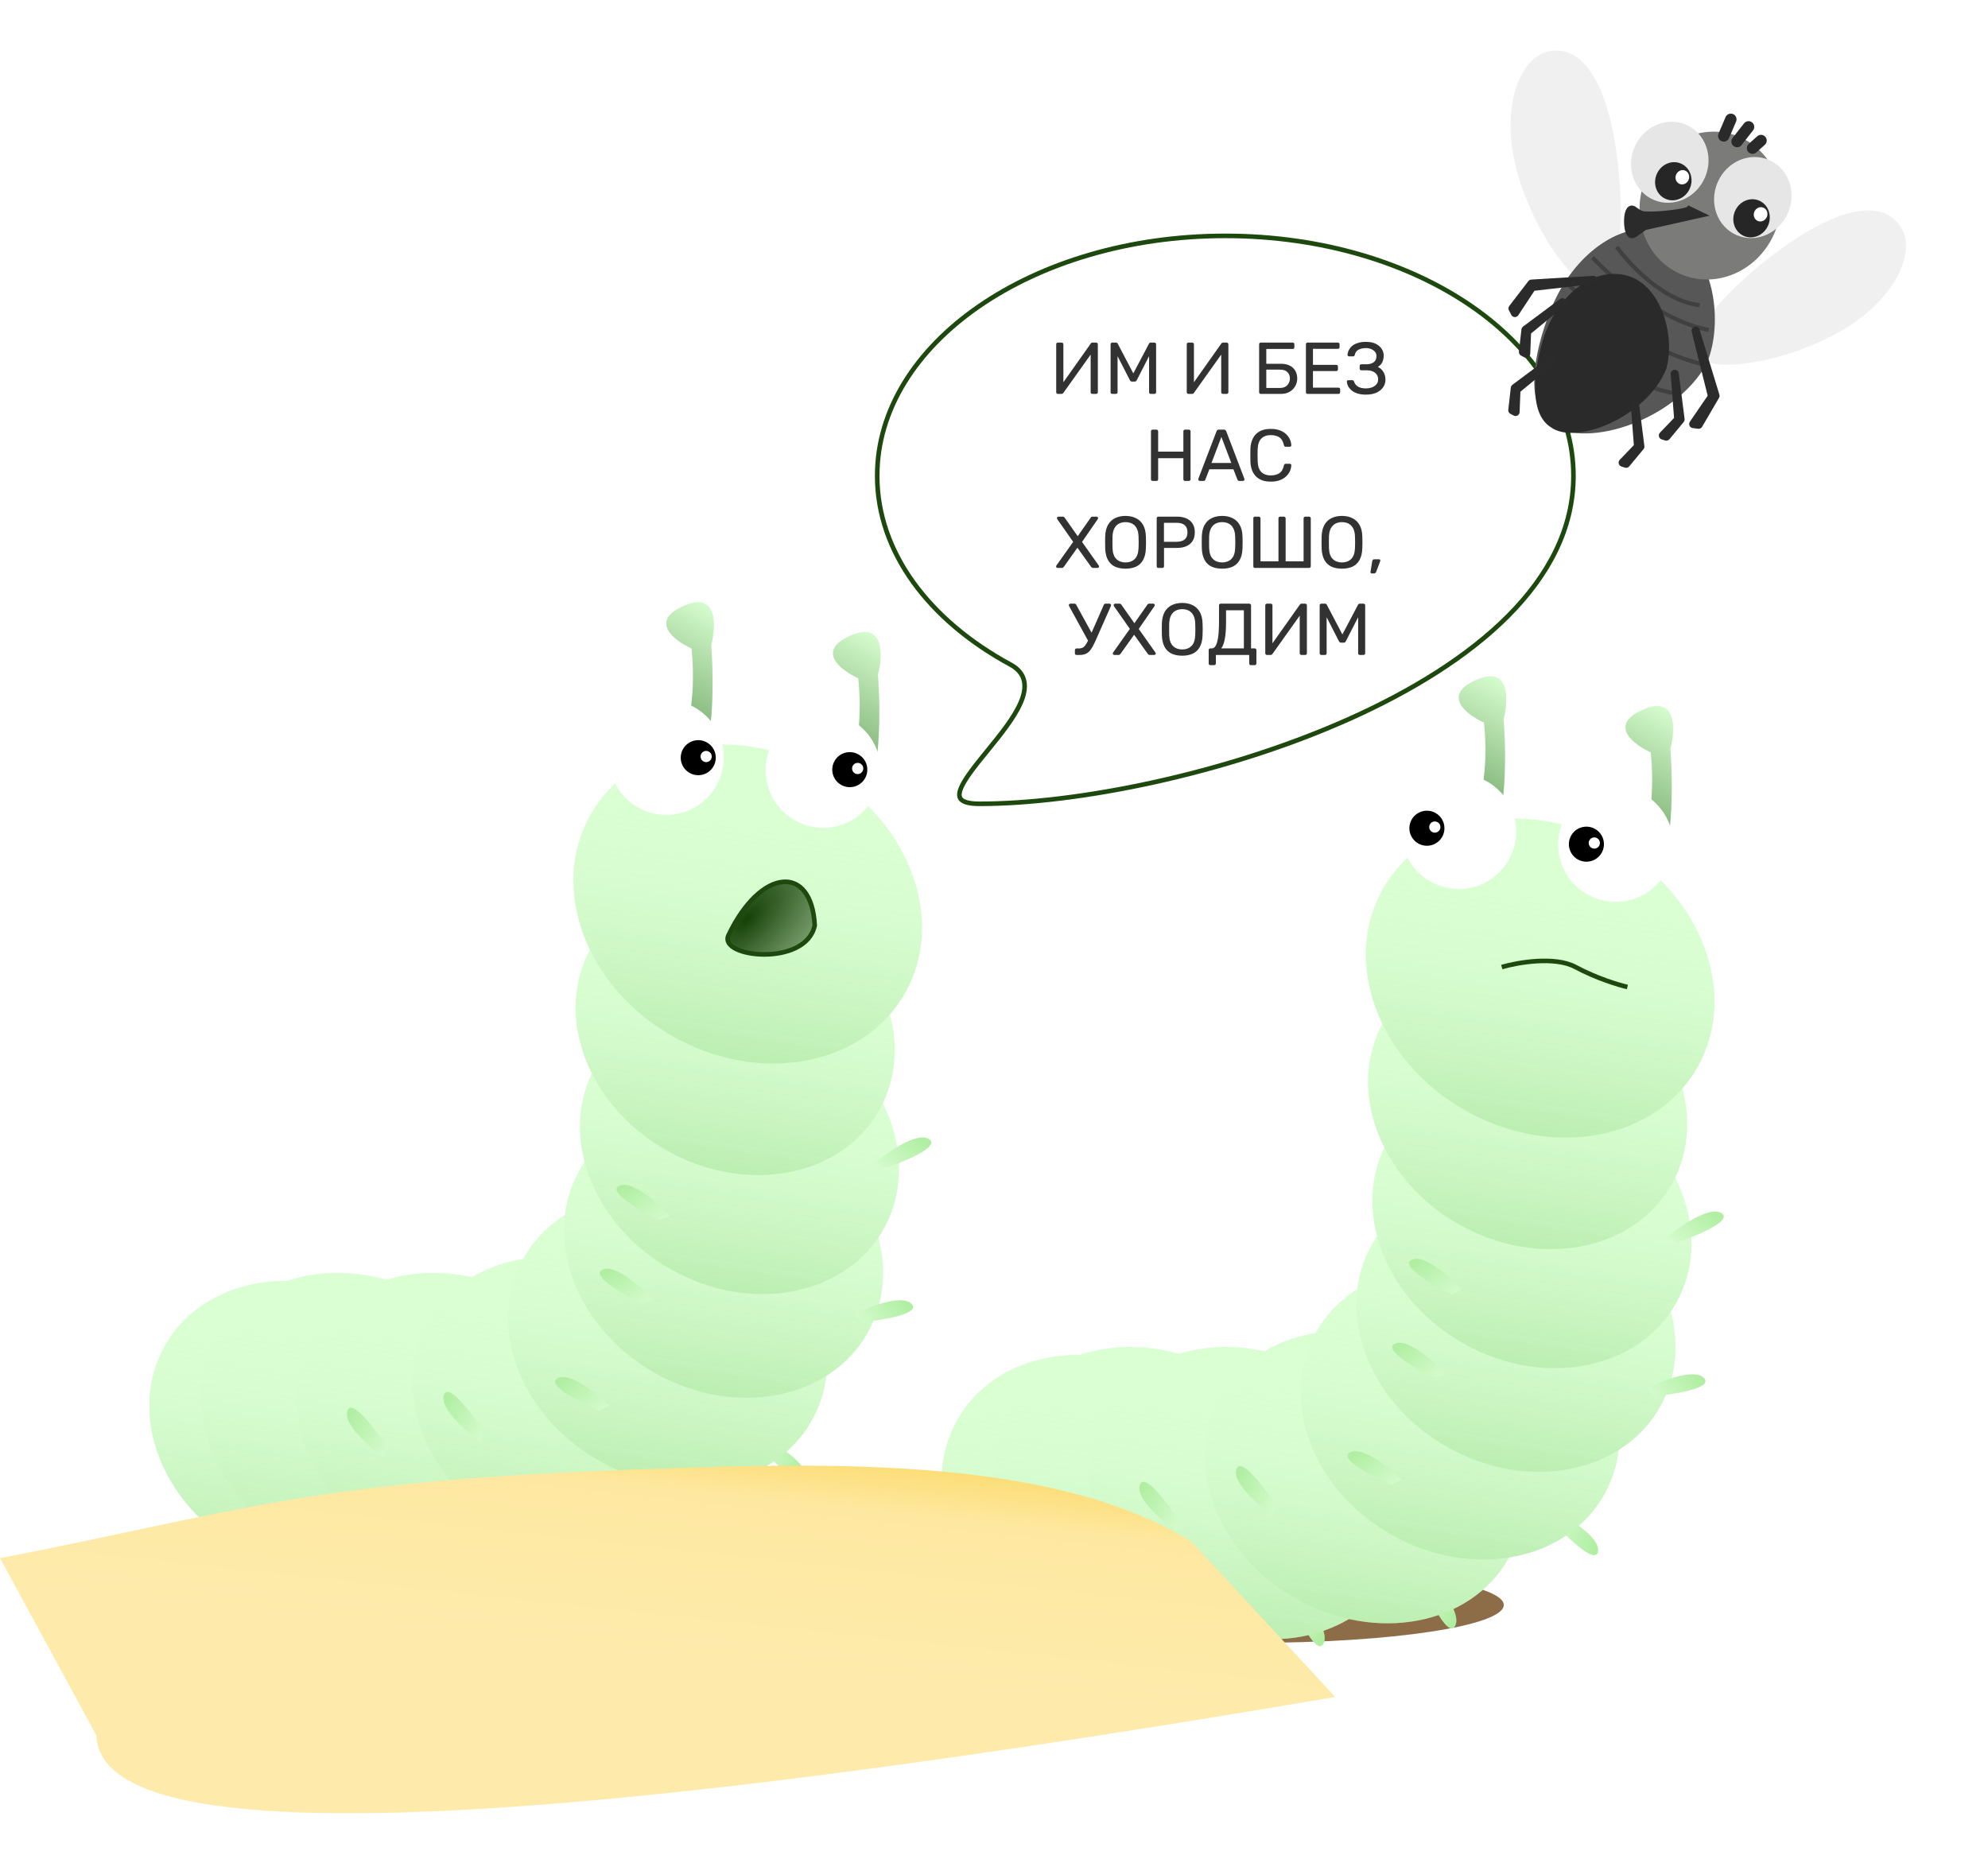 <svg width="434" height="405" viewBox="0 0 434 405" fill="none" xmlns="http://www.w3.org/2000/svg">
<g filter="url(#filter0_f_469_12)">
<ellipse cx="273.447" cy="350.422" rx="54.842" ry="8.27" fill="#8D6D48"/>
</g>
<path d="M142.061 342.183C140.62 344.886 136.813 337.214 135.09 333.04L136.155 330.835C138.724 333.492 143.502 339.481 142.061 342.183Z" fill="#D3FACB"/>
<path d="M142.061 342.183C140.62 344.886 136.813 337.214 135.09 333.04L136.155 330.835C138.724 333.492 143.502 339.481 142.061 342.183Z" fill="url(#paint0_linear_469_12)" fill-opacity="0.2"/>
<path d="M175.86 322.529C175.417 325.559 169.243 319.624 166.211 316.277L166.468 313.843C169.783 315.475 176.303 319.498 175.86 322.529Z" fill="#D3FACB"/>
<path d="M175.86 322.529C175.417 325.559 169.243 319.624 166.211 316.277L166.468 313.843C169.783 315.475 176.303 319.498 175.86 322.529Z" fill="url(#paint1_linear_469_12)" fill-opacity="0.2"/>
<path d="M113.329 346.048C111.888 348.75 108.081 341.078 106.358 336.904L107.422 334.699C109.991 337.356 114.769 343.345 113.329 346.048Z" fill="#D3FACB"/>
<path d="M113.329 346.048C111.888 348.75 108.081 341.078 106.358 336.904L107.422 334.699C109.991 337.356 114.769 343.345 113.329 346.048Z" fill="url(#paint2_linear_469_12)" fill-opacity="0.2"/>
<path d="M84.608 347.813C83.167 350.516 79.36 342.844 77.637 338.67L78.702 336.465C81.271 339.122 86.049 345.11 84.608 347.813Z" fill="#D3FACB"/>
<path d="M84.608 347.813C83.167 350.516 79.36 342.844 77.637 338.67L78.702 336.465C81.271 339.122 86.049 345.11 84.608 347.813Z" fill="url(#paint3_linear_469_12)" fill-opacity="0.2"/>
<ellipse cx="67.42" cy="311.561" rx="36.114" ry="30.452" transform="rotate(29.446 67.42 311.561)" fill="#D9FFD2"/>
<ellipse cx="67.42" cy="311.561" rx="36.114" ry="30.452" transform="rotate(29.446 67.42 311.561)" fill="url(#paint4_linear_469_12)" fill-opacity="0.2"/>
<ellipse cx="78.737" cy="309.82" rx="36.114" ry="30.452" transform="rotate(29.446 78.737 309.82)" fill="#D9FFD2"/>
<ellipse cx="78.737" cy="309.82" rx="36.114" ry="30.452" transform="rotate(29.446 78.737 309.82)" fill="url(#paint5_linear_469_12)" fill-opacity="0.2"/>
<ellipse cx="99.629" cy="309.82" rx="36.114" ry="30.452" transform="rotate(29.446 99.629 309.82)" fill="#D9FFD2"/>
<ellipse cx="99.629" cy="309.82" rx="36.114" ry="30.452" transform="rotate(29.446 99.629 309.82)" fill="url(#paint6_linear_469_12)" fill-opacity="0.2"/>
<ellipse cx="124.874" cy="306.338" rx="36.114" ry="30.452" transform="rotate(29.446 124.874 306.338)" fill="#D9FFD2"/>
<ellipse cx="124.874" cy="306.338" rx="36.114" ry="30.452" transform="rotate(29.446 124.874 306.338)" fill="url(#paint7_linear_469_12)" fill-opacity="0.2"/>
<ellipse cx="145.766" cy="292.41" rx="36.114" ry="30.452" transform="rotate(29.446 145.766 292.41)" fill="#D9FFD2"/>
<ellipse cx="145.766" cy="292.41" rx="36.114" ry="30.452" transform="rotate(29.446 145.766 292.41)" fill="url(#paint8_linear_469_12)" fill-opacity="0.2"/>
<ellipse cx="157.953" cy="273.259" rx="36.114" ry="30.452" transform="rotate(29.446 157.953 273.259)" fill="#D9FFD2"/>
<ellipse cx="157.953" cy="273.259" rx="36.114" ry="30.452" transform="rotate(29.446 157.953 273.259)" fill="url(#paint9_linear_469_12)" fill-opacity="0.2"/>
<ellipse cx="161.435" cy="250.625" rx="36.114" ry="30.452" transform="rotate(29.446 161.435 250.625)" fill="#D9FFD2"/>
<ellipse cx="161.435" cy="250.625" rx="36.114" ry="30.452" transform="rotate(29.446 161.435 250.625)" fill="url(#paint10_linear_469_12)" fill-opacity="0.2"/>
<ellipse cx="160.494" cy="224.64" rx="36.114" ry="30.452" transform="rotate(29.446 160.494 224.64)" fill="#D9FFD2"/>
<ellipse cx="160.494" cy="224.64" rx="36.114" ry="30.452" transform="rotate(29.446 160.494 224.64)" fill="url(#paint11_linear_469_12)" fill-opacity="0.2"/>
<ellipse cx="163.238" cy="197.369" rx="39.481" ry="33.207" transform="rotate(29.446 163.238 197.369)" fill="#D9FFD2"/>
<ellipse cx="163.238" cy="197.369" rx="39.481" ry="33.207" transform="rotate(29.446 163.238 197.369)" fill="url(#paint12_linear_469_12)" fill-opacity="0.2"/>
<path d="M150.969 141.591C152.52 156.525 147.98 166.497 145.516 169.617C145.639 171.267 147.006 173.515 151.494 169.301C155.981 165.087 155.871 148.576 155.255 140.848C156.359 136.609 156.689 128.97 149.175 132.319C141.661 135.669 147.24 139.896 150.969 141.591Z" fill="#D9FED2"/>
<path d="M150.969 141.591C152.52 156.525 147.98 166.497 145.516 169.617C145.639 171.267 147.006 173.515 151.494 169.301C155.981 165.087 155.871 148.576 155.255 140.848C156.359 136.609 156.689 128.97 149.175 132.319C141.661 135.669 147.24 139.896 150.969 141.591Z" fill="url(#paint13_linear_469_12)" fill-opacity="0.66"/>
<path d="M187.37 148.086C188.921 163.02 184.381 172.992 181.917 176.111C182.039 177.762 183.407 180.01 187.894 175.795C192.382 171.581 192.272 155.071 191.656 147.342C192.76 143.104 193.09 135.464 185.576 138.814C178.062 142.163 183.641 146.391 187.37 148.086Z" fill="#D9FED2"/>
<path d="M187.37 148.086C188.921 163.02 184.381 172.992 181.917 176.111C182.039 177.762 183.407 180.01 187.894 175.795C192.382 171.581 192.272 155.071 191.656 147.342C192.76 143.104 193.09 135.464 185.576 138.814C178.062 142.163 183.641 146.391 187.37 148.086Z" fill="url(#paint14_linear_469_12)" fill-opacity="0.66"/>
<circle cx="179.712" cy="168.186" r="12.548" transform="rotate(29.446 179.712 168.186)" fill="white"/>
<circle cx="145.456" cy="165.365" r="12.548" transform="rotate(29.446 145.456 165.365)" fill="white"/>
<path d="M198.978 284.679C201.139 286.849 192.688 288.237 188.192 288.66L186.396 286.995C189.69 285.319 196.817 282.508 198.978 284.679Z" fill="#D3FACB"/>
<path d="M198.978 284.679C201.139 286.849 192.688 288.237 188.192 288.66L186.396 286.995C189.69 285.319 196.817 282.508 198.978 284.679Z" fill="url(#paint15_linear_469_12)" fill-opacity="0.2"/>
<path d="M202.794 248.698C205.399 250.309 197.499 253.616 193.223 255.068L191.091 253.865C193.906 251.471 200.189 247.087 202.794 248.698Z" fill="#D3FACB"/>
<path d="M202.794 248.698C205.399 250.309 197.499 253.616 193.223 255.068L191.091 253.865C193.906 251.471 200.189 247.087 202.794 248.698Z" fill="url(#paint16_linear_469_12)" fill-opacity="0.2"/>
<path d="M135.204 258.876C132.419 260.15 139.846 264.415 143.908 266.389L146.173 265.46C143.677 262.734 137.99 257.601 135.204 258.876Z" fill="#D3FACB"/>
<path d="M135.204 258.876C132.419 260.15 139.846 264.415 143.908 266.389L146.173 265.46C143.677 262.734 137.99 257.601 135.204 258.876Z" fill="url(#paint17_linear_469_12)" fill-opacity="0.2"/>
<path d="M131.542 277.192C128.756 278.467 136.183 282.732 140.245 284.705L142.51 283.777C140.015 281.051 134.327 275.918 131.542 277.192Z" fill="#D3FACB"/>
<path d="M131.542 277.192C128.756 278.467 136.183 282.732 140.245 284.705L142.51 283.777C140.015 281.051 134.327 275.918 131.542 277.192Z" fill="url(#paint18_linear_469_12)" fill-opacity="0.2"/>
<path d="M121.741 300.916C119.026 302.333 126.664 306.207 130.823 307.967L133.037 306.921C130.403 304.329 124.457 299.499 121.741 300.916Z" fill="#D3FACB"/>
<path d="M121.741 300.916C119.026 302.333 126.664 306.207 130.823 307.967L133.037 306.921C130.403 304.329 124.457 299.499 121.741 300.916Z" fill="url(#paint19_linear_469_12)" fill-opacity="0.2"/>
<path d="M75.83 308.061C76.749 305.139 81.902 311.98 84.363 315.766L83.722 318.129C80.709 315.991 74.911 310.983 75.83 308.061Z" fill="#D3FACB"/>
<path d="M75.83 308.061C76.749 305.139 81.902 311.98 84.363 315.766L83.722 318.129C80.709 315.991 74.911 310.983 75.83 308.061Z" fill="url(#paint20_linear_469_12)" fill-opacity="0.2"/>
<path d="M96.905 304.623C97.825 301.702 102.977 308.543 105.439 312.329L104.798 314.692C101.784 312.553 95.986 307.545 96.905 304.623Z" fill="#D3FACB"/>
<path d="M96.905 304.623C97.825 301.702 102.977 308.543 105.439 312.329L104.798 314.692C101.784 312.553 95.986 307.545 96.905 304.623Z" fill="url(#paint21_linear_469_12)" fill-opacity="0.2"/>
<circle cx="185.516" cy="168.04" r="3.826" transform="rotate(29.446 185.516 168.04)" fill="black"/>
<circle cx="152.436" cy="165.428" r="3.826" transform="rotate(29.446 152.436 165.428)" fill="black"/>
<circle cx="187.241" cy="167.784" r="1.224" transform="rotate(29.446 187.241 167.784)" fill="white"/>
<circle cx="154.161" cy="165.173" r="1.224" transform="rotate(29.446 154.161 165.173)" fill="white"/>
<path d="M177.861 202.068C177.204 188.621 166.093 189.414 159.042 204.189C156.707 209.082 175.93 211.194 177.861 202.068Z" fill="#CBF0C4"/>
<path d="M177.861 202.068C177.204 188.621 166.093 189.414 159.042 204.189C156.707 209.082 175.93 211.194 177.861 202.068Z" fill="url(#paint22_radial_469_12)"/>
<path d="M177.861 202.068C177.204 188.621 166.093 189.414 159.042 204.189C156.707 209.082 175.93 211.194 177.861 202.068Z" stroke="#1D480E"/>
<path d="M317.673 354.975C316.232 357.678 312.425 350.005 310.702 345.831L311.767 343.627C314.336 346.283 319.114 352.272 317.673 354.975Z" fill="#D3FACB"/>
<path d="M317.673 354.975C316.232 357.678 312.425 350.005 310.702 345.831L311.767 343.627C314.336 346.283 319.114 352.272 317.673 354.975Z" fill="url(#paint23_linear_469_12)" fill-opacity="0.2"/>
<path d="M348.86 338.703C348.417 341.734 342.243 335.799 339.211 332.452L339.468 330.017C342.783 331.65 349.303 335.672 348.86 338.703Z" fill="#D3FACB"/>
<path d="M348.86 338.703C348.417 341.734 342.243 335.799 339.211 332.452L339.468 330.017C342.783 331.65 349.303 335.672 348.86 338.703Z" fill="url(#paint24_linear_469_12)" fill-opacity="0.2"/>
<path d="M288.94 358.839C287.499 361.542 283.692 353.869 281.969 349.696L283.034 347.491C285.603 350.147 290.381 356.136 288.94 358.839Z" fill="#D3FACB"/>
<path d="M288.94 358.839C287.499 361.542 283.692 353.869 281.969 349.696L283.034 347.491C285.603 350.147 290.381 356.136 288.94 358.839Z" fill="url(#paint25_linear_469_12)" fill-opacity="0.2"/>
<path d="M260.219 360.605C258.778 363.307 254.972 355.635 253.248 351.461L254.313 349.256C256.882 351.913 261.66 357.902 260.219 360.605Z" fill="#D3FACB"/>
<path d="M260.219 360.605C258.778 363.307 254.972 355.635 253.248 351.461L254.313 349.256C256.882 351.913 261.66 357.902 260.219 360.605Z" fill="url(#paint26_linear_469_12)" fill-opacity="0.2"/>
<ellipse cx="240.42" cy="327.736" rx="36.114" ry="30.452" transform="rotate(29.446 240.42 327.736)" fill="#D9FFD2"/>
<ellipse cx="240.42" cy="327.736" rx="36.114" ry="30.452" transform="rotate(29.446 240.42 327.736)" fill="url(#paint27_linear_469_12)" fill-opacity="0.2"/>
<ellipse cx="251.737" cy="325.995" rx="36.114" ry="30.452" transform="rotate(29.446 251.737 325.995)" fill="#D9FFD2"/>
<ellipse cx="251.737" cy="325.995" rx="36.114" ry="30.452" transform="rotate(29.446 251.737 325.995)" fill="url(#paint28_linear_469_12)" fill-opacity="0.2"/>
<ellipse cx="272.629" cy="325.995" rx="36.114" ry="30.452" transform="rotate(29.446 272.629 325.995)" fill="#D9FFD2"/>
<ellipse cx="272.629" cy="325.995" rx="36.114" ry="30.452" transform="rotate(29.446 272.629 325.995)" fill="url(#paint29_linear_469_12)" fill-opacity="0.2"/>
<ellipse cx="297.874" cy="322.513" rx="36.114" ry="30.452" transform="rotate(29.446 297.874 322.513)" fill="#D9FFD2"/>
<ellipse cx="297.874" cy="322.513" rx="36.114" ry="30.452" transform="rotate(29.446 297.874 322.513)" fill="url(#paint30_linear_469_12)" fill-opacity="0.2"/>
<ellipse cx="318.766" cy="308.584" rx="36.114" ry="30.452" transform="rotate(29.446 318.766 308.584)" fill="#D9FFD2"/>
<ellipse cx="318.766" cy="308.584" rx="36.114" ry="30.452" transform="rotate(29.446 318.766 308.584)" fill="url(#paint31_linear_469_12)" fill-opacity="0.2"/>
<ellipse cx="330.953" cy="289.433" rx="36.114" ry="30.452" transform="rotate(29.446 330.953 289.433)" fill="#D9FFD2"/>
<ellipse cx="330.953" cy="289.433" rx="36.114" ry="30.452" transform="rotate(29.446 330.953 289.433)" fill="url(#paint32_linear_469_12)" fill-opacity="0.2"/>
<ellipse cx="334.435" cy="266.8" rx="36.114" ry="30.452" transform="rotate(29.446 334.435 266.8)" fill="#D9FFD2"/>
<ellipse cx="334.435" cy="266.8" rx="36.114" ry="30.452" transform="rotate(29.446 334.435 266.8)" fill="url(#paint33_linear_469_12)" fill-opacity="0.2"/>
<ellipse cx="333.494" cy="240.815" rx="36.114" ry="30.452" transform="rotate(29.446 333.494 240.815)" fill="#D9FFD2"/>
<ellipse cx="333.494" cy="240.815" rx="36.114" ry="30.452" transform="rotate(29.446 333.494 240.815)" fill="url(#paint34_linear_469_12)" fill-opacity="0.2"/>
<ellipse cx="336.237" cy="213.544" rx="39.481" ry="33.207" transform="rotate(29.446 336.237 213.544)" fill="#D9FFD2"/>
<ellipse cx="336.237" cy="213.544" rx="39.481" ry="33.207" transform="rotate(29.446 336.237 213.544)" fill="url(#paint35_linear_469_12)" fill-opacity="0.2"/>
<path d="M323.969 157.766C325.52 172.7 320.98 182.672 318.516 185.791C318.639 187.442 320.006 189.69 324.494 185.476C328.981 181.261 328.871 164.751 328.255 157.023C329.359 152.784 329.689 145.144 322.175 148.494C314.661 151.843 320.24 156.071 323.969 157.766Z" fill="#D9FED2"/>
<path d="M323.969 157.766C325.52 172.7 320.98 182.672 318.516 185.791C318.639 187.442 320.006 189.69 324.494 185.476C328.981 181.261 328.871 164.751 328.255 157.023C329.359 152.784 329.689 145.144 322.175 148.494C314.661 151.843 320.24 156.071 323.969 157.766Z" fill="url(#paint36_linear_469_12)" fill-opacity="0.66"/>
<path d="M360.37 164.26C361.921 179.194 357.381 189.166 354.917 192.286C355.039 193.936 356.407 196.184 360.894 191.97C365.382 187.755 365.272 171.245 364.656 163.517C365.76 159.278 366.09 151.639 358.576 154.988C351.062 158.337 356.641 162.565 360.37 164.26Z" fill="#D9FED2"/>
<path d="M360.37 164.26C361.921 179.194 357.381 189.166 354.917 192.286C355.039 193.936 356.407 196.184 360.894 191.97C365.382 187.755 365.272 171.245 364.656 163.517C365.76 159.278 366.09 151.639 358.576 154.988C351.062 158.337 356.641 162.565 360.37 164.26Z" fill="url(#paint37_linear_469_12)" fill-opacity="0.66"/>
<circle cx="352.712" cy="184.361" r="12.548" transform="rotate(29.446 352.712 184.361)" fill="white"/>
<circle cx="318.456" cy="181.54" r="12.548" transform="rotate(29.446 318.456 181.54)" fill="white"/>
<path d="M371.978 300.853C374.139 303.024 365.688 304.412 361.192 304.835L359.396 303.17C362.69 301.493 369.817 298.683 371.978 300.853Z" fill="#D3FACB"/>
<path d="M371.978 300.853C374.139 303.024 365.688 304.412 361.192 304.835L359.396 303.17C362.69 301.493 369.817 298.683 371.978 300.853Z" fill="url(#paint38_linear_469_12)" fill-opacity="0.2"/>
<path d="M375.794 264.873C378.399 266.484 370.499 269.791 366.223 271.243L364.091 270.039C366.906 267.646 373.189 263.261 375.794 264.873Z" fill="#D3FACB"/>
<path d="M375.794 264.873C378.399 266.484 370.499 269.791 366.223 271.243L364.091 270.039C366.906 267.646 373.189 263.261 375.794 264.873Z" fill="url(#paint39_linear_469_12)" fill-opacity="0.2"/>
<path d="M308.204 275.05C305.419 276.325 312.846 280.59 316.908 282.563L319.173 281.635C316.677 278.909 310.99 273.776 308.204 275.05Z" fill="#D3FACB"/>
<path d="M308.204 275.05C305.419 276.325 312.846 280.59 316.908 282.563L319.173 281.635C316.677 278.909 310.99 273.776 308.204 275.05Z" fill="url(#paint40_linear_469_12)" fill-opacity="0.2"/>
<path d="M304.542 293.367C301.756 294.641 309.183 298.907 313.245 300.88L315.51 299.951C313.015 297.226 307.327 292.093 304.542 293.367Z" fill="#D3FACB"/>
<path d="M304.542 293.367C301.756 294.641 309.183 298.907 313.245 300.88L315.51 299.951C313.015 297.226 307.327 292.093 304.542 293.367Z" fill="url(#paint41_linear_469_12)" fill-opacity="0.2"/>
<path d="M294.741 317.09C292.026 318.508 299.664 322.381 303.823 324.141L306.037 323.096C303.403 320.504 297.457 315.673 294.741 317.09Z" fill="#D3FACB"/>
<path d="M294.741 317.09C292.026 318.508 299.664 322.381 303.823 324.141L306.037 323.096C303.403 320.504 297.457 315.673 294.741 317.09Z" fill="url(#paint42_linear_469_12)" fill-opacity="0.2"/>
<path d="M248.83 324.236C249.75 321.314 254.902 328.155 257.363 331.941L256.723 334.304C253.709 332.165 247.911 327.157 248.83 324.236Z" fill="#D3FACB"/>
<path d="M248.83 324.236C249.75 321.314 254.902 328.155 257.363 331.941L256.723 334.304C253.709 332.165 247.911 327.157 248.83 324.236Z" fill="url(#paint43_linear_469_12)" fill-opacity="0.2"/>
<path d="M269.905 320.798C270.825 317.876 275.977 324.718 278.439 328.504L277.798 330.867C274.784 328.728 268.986 323.72 269.905 320.798Z" fill="#D3FACB"/>
<path d="M269.905 320.798C270.825 317.876 275.977 324.718 278.439 328.504L277.798 330.867C274.784 328.728 268.986 323.72 269.905 320.798Z" fill="url(#paint44_linear_469_12)" fill-opacity="0.2"/>
<circle cx="346.329" cy="184.313" r="3.826" transform="rotate(29.446 346.329 184.313)" fill="black"/>
<circle cx="311.508" cy="180.831" r="3.826" transform="rotate(29.446 311.508 180.831)" fill="black"/>
<circle cx="348.054" cy="184.057" r="1.224" transform="rotate(29.446 348.054 184.057)" fill="white"/>
<circle cx="313.234" cy="180.575" r="1.224" transform="rotate(29.446 313.234 180.575)" fill="white"/>
<path d="M327.854 211.141C331.336 210.125 339.432 208.703 343.958 211.141C348.485 213.578 353.389 215.058 355.275 215.493" stroke="#1D480E"/>
<path d="M343.5 103.885C343.5 115.368 338.09 125.582 329.25 134.466C320.407 143.353 308.158 150.88 294.561 156.967C267.364 169.142 234.894 175.5 213.844 175.5C211.637 175.5 210.451 175.128 209.895 174.613C209.404 174.159 209.296 173.471 209.667 172.394C210.038 171.316 210.846 170.003 211.931 168.513C212.957 167.106 214.201 165.577 215.5 163.982L215.707 163.727C218.433 160.377 221.374 156.734 222.8 153.474C223.514 151.841 223.879 150.238 223.593 148.781C223.301 147.295 222.35 146.047 220.621 145.112C202.832 135.484 191.5 120.56 191.5 103.885C191.5 89.492 199.938 76.408 213.691 66.901C227.441 57.395 246.464 51.5 267.5 51.5C288.536 51.5 307.559 57.395 321.309 66.901C335.062 76.408 343.5 89.492 343.5 103.885Z" fill="white" stroke="#1D480E"/>
<path d="M230.948 86C230.831 86 230.74 85.963 230.676 85.888C230.612 85.813 230.58 85.723 230.58 85.616V75.184C230.58 75.067 230.612 74.976 230.676 74.912C230.751 74.837 230.842 74.8 230.948 74.8H231.78C231.887 74.8 231.972 74.837 232.036 74.912C232.111 74.976 232.148 75.067 232.148 75.184V83.456L238.116 75.024C238.148 74.981 238.191 74.933 238.244 74.88C238.308 74.827 238.399 74.8 238.516 74.8H239.3C239.407 74.8 239.492 74.837 239.556 74.912C239.631 74.976 239.668 75.067 239.668 75.184V85.632C239.668 85.739 239.631 85.829 239.556 85.904C239.492 85.968 239.407 86 239.3 86H238.484C238.378 86 238.287 85.968 238.212 85.904C238.138 85.829 238.1 85.739 238.1 85.632V77.424L232.148 85.776C232.127 85.808 232.084 85.856 232.02 85.92C231.956 85.973 231.866 86 231.748 86H230.948ZM242.823 86C242.717 86 242.626 85.968 242.551 85.904C242.487 85.829 242.455 85.739 242.455 85.632V75.184C242.455 75.067 242.487 74.976 242.551 74.912C242.626 74.837 242.717 74.8 242.823 74.8H243.623C243.751 74.8 243.847 74.832 243.911 74.896C243.975 74.96 244.013 75.013 244.023 75.056L247.415 81.52L250.823 75.056C250.845 75.013 250.882 74.96 250.935 74.896C250.999 74.832 251.095 74.8 251.223 74.8H252.007C252.125 74.8 252.215 74.837 252.279 74.912C252.354 74.976 252.391 75.067 252.391 75.184V85.632C252.391 85.739 252.354 85.829 252.279 85.904C252.215 85.968 252.125 86 252.007 86H251.223C251.117 86 251.026 85.968 250.951 85.904C250.887 85.829 250.855 85.739 250.855 85.632V77.76L248.183 82.976C248.141 83.083 248.077 83.168 247.991 83.232C247.906 83.285 247.799 83.312 247.671 83.312H247.175C247.037 83.312 246.925 83.285 246.839 83.232C246.765 83.168 246.701 83.083 246.647 82.976L243.975 77.76V85.632C243.975 85.739 243.938 85.829 243.863 85.904C243.799 85.968 243.714 86 243.607 86H242.823ZM259.448 86C259.331 86 259.24 85.963 259.176 85.888C259.112 85.813 259.08 85.723 259.08 85.616V75.184C259.08 75.067 259.112 74.976 259.176 74.912C259.251 74.837 259.342 74.8 259.448 74.8H260.28C260.387 74.8 260.472 74.837 260.536 74.912C260.611 74.976 260.648 75.067 260.648 75.184V83.456L266.616 75.024C266.648 74.981 266.691 74.933 266.744 74.88C266.808 74.827 266.899 74.8 267.016 74.8H267.8C267.907 74.8 267.992 74.837 268.056 74.912C268.131 74.976 268.168 75.067 268.168 75.184V85.632C268.168 85.739 268.131 85.829 268.056 85.904C267.992 85.968 267.907 86 267.8 86H266.984C266.878 86 266.787 85.968 266.712 85.904C266.638 85.829 266.6 85.739 266.6 85.632V77.424L260.648 85.776C260.627 85.808 260.584 85.856 260.52 85.92C260.456 85.973 260.366 86 260.248 86H259.448ZM275.245 86C275.128 86 275.037 85.968 274.973 85.904C274.909 85.829 274.877 85.739 274.877 85.632V75.184C274.877 75.067 274.909 74.976 274.973 74.912C275.037 74.837 275.128 74.8 275.245 74.8H282.205C282.322 74.8 282.413 74.837 282.477 74.912C282.541 74.976 282.573 75.067 282.573 75.184V75.824C282.573 75.931 282.541 76.021 282.477 76.096C282.413 76.16 282.322 76.192 282.205 76.192H276.445V79.424H279.613C280.744 79.424 281.624 79.717 282.253 80.304C282.882 80.891 283.197 81.68 283.197 82.672C283.197 83.067 283.122 83.461 282.973 83.856C282.824 84.251 282.6 84.608 282.301 84.928C282.013 85.248 281.645 85.509 281.197 85.712C280.749 85.904 280.221 86 279.613 86H275.245ZM276.445 84.704H279.421C279.89 84.704 280.285 84.613 280.605 84.432C280.925 84.24 281.17 83.984 281.341 83.664C281.512 83.344 281.597 82.997 281.597 82.624C281.597 82.059 281.416 81.6 281.053 81.248C280.701 80.885 280.157 80.704 279.421 80.704H276.445V84.704ZM285.464 86C285.346 86 285.256 85.968 285.192 85.904C285.128 85.829 285.096 85.739 285.096 85.632V75.184C285.096 75.067 285.128 74.976 285.192 74.912C285.256 74.837 285.346 74.8 285.464 74.8H292.072C292.189 74.8 292.28 74.837 292.344 74.912C292.408 74.976 292.44 75.067 292.44 75.184V75.792C292.44 75.909 292.408 76 292.344 76.064C292.28 76.128 292.189 76.16 292.072 76.16H286.632V79.664H291.72C291.837 79.664 291.928 79.701 291.992 79.776C292.056 79.84 292.088 79.931 292.088 80.048V80.64C292.088 80.747 292.056 80.837 291.992 80.912C291.928 80.976 291.837 81.008 291.72 81.008H286.632V84.64H292.2C292.317 84.64 292.408 84.672 292.472 84.736C292.536 84.8 292.568 84.891 292.568 85.008V85.632C292.568 85.739 292.536 85.829 292.472 85.904C292.408 85.968 292.317 86 292.2 86H285.464ZM298.175 86.16C297.524 86.16 296.948 86.085 296.447 85.936C295.946 85.787 295.524 85.584 295.183 85.328C294.842 85.061 294.57 84.757 294.367 84.416C294.175 84.075 294.063 83.707 294.031 83.312C294.02 83.216 294.047 83.141 294.111 83.088C294.186 83.035 294.271 83.008 294.367 83.008H295.167C295.263 83.008 295.348 83.029 295.423 83.072C295.508 83.115 295.572 83.205 295.615 83.344C295.743 83.771 296.02 84.123 296.447 84.4C296.874 84.667 297.444 84.8 298.159 84.8C298.66 84.8 299.114 84.725 299.519 84.576C299.924 84.416 300.25 84.192 300.495 83.904C300.74 83.605 300.863 83.248 300.863 82.832C300.863 82.203 300.634 81.717 300.175 81.376C299.727 81.024 299.114 80.848 298.335 80.848H297.183C297.076 80.848 296.991 80.816 296.927 80.752C296.863 80.677 296.831 80.587 296.831 80.48V79.92C296.831 79.803 296.863 79.712 296.927 79.648C296.991 79.573 297.076 79.536 297.183 79.536H298.271C298.932 79.536 299.466 79.392 299.871 79.104C300.287 78.816 300.495 78.357 300.495 77.728C300.495 77.376 300.388 77.072 300.175 76.816C299.972 76.56 299.7 76.363 299.359 76.224C299.018 76.075 298.634 76 298.207 76C297.556 76 297.012 76.117 296.575 76.352C296.138 76.587 295.866 76.965 295.759 77.488C295.727 77.605 295.679 77.691 295.615 77.744C295.551 77.787 295.471 77.808 295.375 77.808H294.511C294.415 77.808 294.33 77.776 294.255 77.712C294.191 77.648 294.164 77.568 294.175 77.472C294.207 77.067 294.319 76.693 294.511 76.352C294.703 76 294.964 75.696 295.295 75.44C295.636 75.184 296.052 74.987 296.543 74.848C297.034 74.709 297.594 74.64 298.223 74.64C299.087 74.64 299.802 74.784 300.367 75.072C300.932 75.36 301.359 75.733 301.647 76.192C301.935 76.64 302.079 77.125 302.079 77.648C302.079 77.968 302.036 78.283 301.951 78.592C301.876 78.901 301.743 79.184 301.551 79.44C301.37 79.696 301.119 79.92 300.799 80.112C301.183 80.293 301.492 80.528 301.727 80.816C301.972 81.093 302.154 81.408 302.271 81.76C302.399 82.101 302.463 82.469 302.463 82.864C302.463 83.515 302.287 84.085 301.935 84.576C301.594 85.067 301.103 85.456 300.463 85.744C299.823 86.021 299.06 86.16 298.175 86.16ZM251.636 105C251.518 105 251.428 104.968 251.364 104.904C251.3 104.829 251.268 104.739 251.268 104.632V94.184C251.268 94.067 251.3 93.976 251.364 93.912C251.428 93.837 251.518 93.8 251.636 93.8H252.452C252.569 93.8 252.66 93.837 252.724 93.912C252.798 93.976 252.836 94.067 252.836 94.184V98.6H258.34V94.184C258.34 94.067 258.372 93.976 258.436 93.912C258.51 93.837 258.601 93.8 258.708 93.8H259.524C259.641 93.8 259.732 93.837 259.796 93.912C259.87 93.976 259.908 94.067 259.908 94.184V104.632C259.908 104.739 259.87 104.829 259.796 104.904C259.732 104.968 259.641 105 259.524 105H258.708C258.601 105 258.51 104.968 258.436 104.904C258.372 104.829 258.34 104.739 258.34 104.632V100.04H252.836V104.632C252.836 104.739 252.798 104.829 252.724 104.904C252.66 104.968 252.569 105 252.452 105H251.636ZM261.922 105C261.837 105 261.762 104.968 261.698 104.904C261.634 104.84 261.602 104.765 261.602 104.68C261.602 104.627 261.607 104.568 261.618 104.504L265.586 94.152C265.629 94.045 265.687 93.96 265.762 93.896C265.837 93.832 265.949 93.8 266.098 93.8H267.186C267.325 93.8 267.431 93.832 267.506 93.896C267.591 93.96 267.655 94.045 267.698 94.152L271.65 104.504C271.671 104.568 271.682 104.627 271.682 104.68C271.682 104.765 271.65 104.84 271.586 104.904C271.522 104.968 271.447 105 271.362 105H270.546C270.418 105 270.322 104.968 270.258 104.904C270.205 104.84 270.167 104.781 270.146 104.728L269.266 102.456H264.018L263.138 104.728C263.127 104.781 263.09 104.84 263.026 104.904C262.962 104.968 262.866 105 262.738 105H261.922ZM264.482 101.08H268.802L266.642 95.4L264.482 101.08ZM277.425 105.16C276.443 105.16 275.627 104.979 274.977 104.616C274.337 104.253 273.851 103.747 273.521 103.096C273.19 102.445 273.009 101.688 272.977 100.824C272.966 100.387 272.961 99.917 272.961 99.416C272.961 98.915 272.966 98.435 272.977 97.976C273.009 97.112 273.19 96.355 273.521 95.704C273.851 95.053 274.337 94.547 274.977 94.184C275.627 93.821 276.443 93.64 277.425 93.64C278.161 93.64 278.806 93.741 279.361 93.944C279.915 94.147 280.374 94.419 280.737 94.76C281.11 95.101 281.393 95.485 281.585 95.912C281.777 96.328 281.883 96.76 281.905 97.208C281.915 97.304 281.883 97.384 281.809 97.448C281.745 97.512 281.665 97.544 281.569 97.544H280.689C280.593 97.544 280.507 97.517 280.433 97.464C280.369 97.411 280.321 97.315 280.289 97.176C280.107 96.344 279.766 95.773 279.265 95.464C278.774 95.155 278.155 95 277.409 95C276.555 95 275.878 95.245 275.377 95.736C274.875 96.216 274.603 96.989 274.561 98.056C274.529 98.931 274.529 99.827 274.561 100.744C274.603 101.811 274.875 102.589 275.377 103.08C275.878 103.56 276.555 103.8 277.409 103.8C278.155 103.8 278.774 103.645 279.265 103.336C279.766 103.027 280.107 102.456 280.289 101.624C280.321 101.485 280.369 101.389 280.433 101.336C280.507 101.283 280.593 101.256 280.689 101.256H281.569C281.665 101.256 281.745 101.288 281.809 101.352C281.883 101.416 281.915 101.496 281.905 101.592C281.883 102.04 281.777 102.477 281.585 102.904C281.393 103.32 281.11 103.699 280.737 104.04C280.374 104.381 279.915 104.653 279.361 104.856C278.806 105.059 278.161 105.16 277.425 105.16ZM230.893 124C230.807 124 230.727 123.968 230.653 123.904C230.589 123.84 230.557 123.765 230.557 123.68C230.557 123.637 230.562 123.6 230.573 123.568C230.594 123.525 230.61 123.493 230.621 123.472L234.285 118.304L230.797 113.328C230.765 113.264 230.749 113.195 230.749 113.12C230.749 113.035 230.781 112.96 230.845 112.896C230.909 112.832 230.983 112.8 231.069 112.8H232.029C232.135 112.8 232.221 112.827 232.285 112.88C232.349 112.923 232.407 112.987 232.461 113.072L235.277 117.072L238.077 113.072C238.119 112.987 238.173 112.923 238.237 112.88C238.311 112.827 238.397 112.8 238.493 112.8H239.405C239.49 112.8 239.565 112.832 239.629 112.896C239.693 112.96 239.725 113.035 239.725 113.12C239.725 113.195 239.703 113.264 239.661 113.328L236.221 118.32L239.869 123.472C239.89 123.493 239.906 123.525 239.917 123.568C239.927 123.6 239.933 123.637 239.933 123.68C239.933 123.765 239.901 123.84 239.837 123.904C239.773 123.968 239.693 124 239.597 124H238.621C238.525 124 238.439 123.973 238.365 123.92C238.301 123.867 238.242 123.808 238.189 123.744L235.213 119.584L232.253 123.744C232.199 123.808 232.141 123.867 232.077 123.92C232.013 123.973 231.927 124 231.821 124H230.893ZM245.706 124.16C244.799 124.16 244.02 124.005 243.37 123.696C242.719 123.376 242.218 122.891 241.866 122.24C241.514 121.579 241.316 120.752 241.274 119.76C241.263 119.291 241.258 118.843 241.258 118.416C241.258 117.979 241.263 117.525 241.274 117.056C241.316 116.075 241.519 115.259 241.882 114.608C242.255 113.947 242.767 113.456 243.418 113.136C244.079 112.805 244.842 112.64 245.706 112.64C246.58 112.64 247.343 112.805 247.994 113.136C248.655 113.456 249.172 113.947 249.546 114.608C249.919 115.259 250.122 116.075 250.154 117.056C250.175 117.525 250.186 117.979 250.186 118.416C250.186 118.843 250.175 119.291 250.154 119.76C250.122 120.752 249.924 121.579 249.562 122.24C249.21 122.891 248.708 123.376 248.058 123.696C247.407 124.005 246.623 124.16 245.706 124.16ZM245.706 122.8C246.527 122.8 247.194 122.555 247.706 122.064C248.228 121.573 248.511 120.779 248.554 119.68C248.575 119.2 248.586 118.773 248.586 118.4C248.586 118.016 248.575 117.589 248.554 117.12C248.532 116.384 248.394 115.787 248.138 115.328C247.892 114.869 247.562 114.533 247.146 114.32C246.73 114.107 246.25 114 245.706 114C245.183 114 244.714 114.107 244.298 114.32C243.882 114.533 243.546 114.869 243.29 115.328C243.044 115.787 242.906 116.384 242.874 117.12C242.863 117.589 242.858 118.016 242.858 118.4C242.858 118.773 242.863 119.2 242.874 119.68C242.916 120.779 243.199 121.573 243.722 122.064C244.244 122.555 244.906 122.8 245.706 122.8ZM252.886 124C252.768 124 252.678 123.968 252.614 123.904C252.55 123.829 252.518 123.739 252.518 123.632V113.184C252.518 113.067 252.55 112.976 252.614 112.912C252.678 112.837 252.768 112.8 252.886 112.8H256.95C257.739 112.8 258.422 112.928 258.998 113.184C259.584 113.44 260.038 113.824 260.358 114.336C260.678 114.837 260.838 115.467 260.838 116.224C260.838 116.981 260.678 117.611 260.358 118.112C260.038 118.613 259.584 118.992 258.998 119.248C258.422 119.504 257.739 119.632 256.95 119.632H254.118V123.632C254.118 123.739 254.08 123.829 254.006 123.904C253.942 123.968 253.851 124 253.734 124H252.886ZM254.102 118.288H256.87C257.659 118.288 258.251 118.112 258.646 117.76C259.04 117.408 259.238 116.896 259.238 116.224C259.238 115.563 259.046 115.051 258.662 114.688C258.278 114.325 257.68 114.144 256.87 114.144H254.102V118.288ZM266.799 124.16C265.893 124.16 265.114 124.005 264.463 123.696C263.813 123.376 263.311 122.891 262.959 122.24C262.607 121.579 262.41 120.752 262.367 119.76C262.357 119.291 262.351 118.843 262.351 118.416C262.351 117.979 262.357 117.525 262.367 117.056C262.41 116.075 262.613 115.259 262.975 114.608C263.349 113.947 263.861 113.456 264.511 113.136C265.173 112.805 265.935 112.64 266.799 112.64C267.674 112.64 268.437 112.805 269.087 113.136C269.749 113.456 270.266 113.947 270.639 114.608C271.013 115.259 271.215 116.075 271.247 117.056C271.269 117.525 271.279 117.979 271.279 118.416C271.279 118.843 271.269 119.291 271.247 119.76C271.215 120.752 271.018 121.579 270.655 122.24C270.303 122.891 269.802 123.376 269.151 123.696C268.501 124.005 267.717 124.16 266.799 124.16ZM266.799 122.8C267.621 122.8 268.287 122.555 268.799 122.064C269.322 121.573 269.605 120.779 269.647 119.68C269.669 119.2 269.679 118.773 269.679 118.4C269.679 118.016 269.669 117.589 269.647 117.12C269.626 116.384 269.487 115.787 269.231 115.328C268.986 114.869 268.655 114.533 268.239 114.32C267.823 114.107 267.343 114 266.799 114C266.277 114 265.807 114.107 265.391 114.32C264.975 114.533 264.639 114.869 264.383 115.328C264.138 115.787 263.999 116.384 263.967 117.12C263.957 117.589 263.951 118.016 263.951 118.4C263.951 118.773 263.957 119.2 263.967 119.68C264.01 120.779 264.293 121.573 264.815 122.064C265.338 122.555 265.999 122.8 266.799 122.8ZM273.979 124C273.862 124 273.771 123.968 273.707 123.904C273.643 123.829 273.611 123.739 273.611 123.632V113.168C273.611 113.061 273.643 112.976 273.707 112.912C273.771 112.837 273.862 112.8 273.979 112.8H274.795C274.913 112.8 275.003 112.837 275.067 112.912C275.142 112.976 275.179 113.061 275.179 113.168V122.56H279.099V113.168C279.099 113.061 279.131 112.976 279.195 112.912C279.27 112.837 279.361 112.8 279.467 112.8H280.283C280.401 112.8 280.491 112.837 280.555 112.912C280.63 112.976 280.667 113.061 280.667 113.168V122.56H284.587V113.168C284.587 113.061 284.619 112.976 284.683 112.912C284.758 112.837 284.849 112.8 284.955 112.8H285.771C285.889 112.8 285.979 112.837 286.043 112.912C286.118 112.976 286.155 113.061 286.155 113.168V123.632C286.155 123.739 286.118 123.829 286.043 123.904C285.979 123.968 285.889 124 285.771 124H273.979ZM292.956 124.16C292.049 124.16 291.27 124.005 290.62 123.696C289.969 123.376 289.468 122.891 289.116 122.24C288.764 121.579 288.566 120.752 288.524 119.76C288.513 119.291 288.508 118.843 288.508 118.416C288.508 117.979 288.513 117.525 288.524 117.056C288.566 116.075 288.769 115.259 289.132 114.608C289.505 113.947 290.017 113.456 290.668 113.136C291.329 112.805 292.092 112.64 292.956 112.64C293.83 112.64 294.593 112.805 295.244 113.136C295.905 113.456 296.422 113.947 296.796 114.608C297.169 115.259 297.372 116.075 297.404 117.056C297.425 117.525 297.436 117.979 297.436 118.416C297.436 118.843 297.425 119.291 297.404 119.76C297.372 120.752 297.174 121.579 296.812 122.24C296.46 122.891 295.958 123.376 295.308 123.696C294.657 124.005 293.873 124.16 292.956 124.16ZM292.956 122.8C293.777 122.8 294.444 122.555 294.956 122.064C295.478 121.573 295.761 120.779 295.804 119.68C295.825 119.2 295.836 118.773 295.836 118.4C295.836 118.016 295.825 117.589 295.804 117.12C295.782 116.384 295.644 115.787 295.388 115.328C295.142 114.869 294.812 114.533 294.396 114.32C293.98 114.107 293.5 114 292.956 114C292.433 114 291.964 114.107 291.548 114.32C291.132 114.533 290.796 114.869 290.54 115.328C290.294 115.787 290.156 116.384 290.124 117.12C290.113 117.589 290.108 118.016 290.108 118.4C290.108 118.773 290.113 119.2 290.124 119.68C290.166 120.779 290.449 121.573 290.972 122.064C291.494 122.555 292.156 122.8 292.956 122.8ZM299.448 125.2C299.362 125.2 299.293 125.168 299.24 125.104C299.197 125.04 299.181 124.96 299.192 124.864L299.56 122.576C299.581 122.448 299.624 122.341 299.688 122.256C299.762 122.16 299.869 122.112 300.008 122.112H301.08C301.154 122.112 301.213 122.139 301.256 122.192C301.309 122.245 301.336 122.309 301.336 122.384C301.336 122.469 301.314 122.555 301.272 122.64L300.44 124.832C300.397 124.939 300.338 125.024 300.264 125.088C300.2 125.163 300.104 125.2 299.976 125.2H299.448ZM235.03 143C234.923 143 234.832 142.968 234.758 142.904C234.694 142.829 234.662 142.739 234.662 142.632V141.96C234.662 141.843 234.694 141.752 234.758 141.688C234.832 141.613 234.923 141.576 235.03 141.576H235.59C235.931 141.576 236.224 141.496 236.47 141.336C236.715 141.165 236.944 140.904 237.158 140.552C237.382 140.2 237.611 139.741 237.846 139.176L240.966 132.072C240.998 131.976 241.051 131.907 241.126 131.864C241.2 131.821 241.28 131.8 241.366 131.8H242.23C242.315 131.8 242.39 131.832 242.454 131.896C242.518 131.96 242.55 132.035 242.55 132.12C242.55 132.163 242.544 132.205 242.534 132.248C242.534 132.28 242.523 132.312 242.502 132.344L239.238 139.736C238.982 140.301 238.742 140.792 238.518 141.208C238.294 141.613 238.054 141.949 237.798 142.216C237.542 142.483 237.243 142.68 236.902 142.808C236.56 142.936 236.15 143 235.67 143H235.03ZM237.75 140.28L233.382 132.312C233.35 132.248 233.334 132.189 233.334 132.136C233.334 132.051 233.366 131.976 233.43 131.912C233.504 131.837 233.584 131.8 233.67 131.8H234.566C234.662 131.8 234.742 131.821 234.806 131.864C234.87 131.907 234.923 131.976 234.966 132.072L238.598 138.68L237.75 140.28ZM243.268 143C243.182 143 243.102 142.968 243.028 142.904C242.964 142.84 242.932 142.765 242.932 142.68C242.932 142.637 242.937 142.6 242.948 142.568C242.969 142.525 242.985 142.493 242.996 142.472L246.66 137.304L243.172 132.328C243.14 132.264 243.124 132.195 243.124 132.12C243.124 132.035 243.156 131.96 243.22 131.896C243.284 131.832 243.358 131.8 243.444 131.8H244.404C244.51 131.8 244.596 131.827 244.66 131.88C244.724 131.923 244.782 131.987 244.836 132.072L247.652 136.072L250.452 132.072C250.494 131.987 250.548 131.923 250.612 131.88C250.686 131.827 250.772 131.8 250.868 131.8H251.78C251.865 131.8 251.94 131.832 252.004 131.896C252.068 131.96 252.1 132.035 252.1 132.12C252.1 132.195 252.078 132.264 252.036 132.328L248.596 137.32L252.244 142.472C252.265 142.493 252.281 142.525 252.292 142.568C252.302 142.6 252.308 142.637 252.308 142.68C252.308 142.765 252.276 142.84 252.212 142.904C252.148 142.968 252.068 143 251.972 143H250.996C250.9 143 250.814 142.973 250.74 142.92C250.676 142.867 250.617 142.808 250.564 142.744L247.588 138.584L244.628 142.744C244.574 142.808 244.516 142.867 244.452 142.92C244.388 142.973 244.302 143 244.196 143H243.268ZM258.081 143.16C257.174 143.16 256.395 143.005 255.745 142.696C255.094 142.376 254.593 141.891 254.241 141.24C253.889 140.579 253.691 139.752 253.649 138.76C253.638 138.291 253.633 137.843 253.633 137.416C253.633 136.979 253.638 136.525 253.649 136.056C253.691 135.075 253.894 134.259 254.257 133.608C254.63 132.947 255.142 132.456 255.793 132.136C256.454 131.805 257.217 131.64 258.081 131.64C258.955 131.64 259.718 131.805 260.369 132.136C261.03 132.456 261.547 132.947 261.921 133.608C262.294 134.259 262.497 135.075 262.529 136.056C262.55 136.525 262.561 136.979 262.561 137.416C262.561 137.843 262.55 138.291 262.529 138.76C262.497 139.752 262.299 140.579 261.937 141.24C261.585 141.891 261.083 142.376 260.433 142.696C259.782 143.005 258.998 143.16 258.081 143.16ZM258.081 141.8C258.902 141.8 259.569 141.555 260.081 141.064C260.603 140.573 260.886 139.779 260.929 138.68C260.95 138.2 260.961 137.773 260.961 137.4C260.961 137.016 260.95 136.589 260.929 136.12C260.907 135.384 260.769 134.787 260.513 134.328C260.267 133.869 259.937 133.533 259.521 133.32C259.105 133.107 258.625 133 258.081 133C257.558 133 257.089 133.107 256.673 133.32C256.257 133.533 255.921 133.869 255.665 134.328C255.419 134.787 255.281 135.384 255.249 136.12C255.238 136.589 255.233 137.016 255.233 137.4C255.233 137.773 255.238 138.2 255.249 138.68C255.291 139.779 255.574 140.573 256.097 141.064C256.619 141.555 257.281 141.8 258.081 141.8ZM264.237 145.224C264.13 145.224 264.039 145.192 263.965 145.128C263.901 145.064 263.869 144.973 263.869 144.856V141.928C263.869 141.821 263.901 141.736 263.965 141.672C264.039 141.597 264.13 141.56 264.237 141.56H264.573C264.829 141.56 265.053 141.443 265.245 141.208C265.437 140.973 265.597 140.616 265.725 140.136C265.863 139.645 265.965 139.027 266.029 138.28C266.093 137.533 266.125 136.648 266.125 135.624V132.168C266.125 132.061 266.157 131.976 266.221 131.912C266.295 131.837 266.386 131.8 266.493 131.8H272.733C272.85 131.8 272.941 131.837 273.005 131.912C273.079 131.976 273.117 132.067 273.117 132.184V141.56H273.901C274.018 141.56 274.109 141.597 274.173 141.672C274.247 141.736 274.285 141.821 274.285 141.928V144.856C274.285 144.963 274.247 145.048 274.173 145.112C274.109 145.187 274.018 145.224 273.901 145.224H273.085C272.967 145.224 272.877 145.187 272.813 145.112C272.749 145.048 272.717 144.963 272.717 144.856V143H265.437V144.856C265.437 144.963 265.399 145.048 265.325 145.112C265.261 145.187 265.17 145.224 265.053 145.224H264.237ZM266.621 141.56H271.549V133.24H267.661V135.816C267.661 137.331 267.57 138.552 267.389 139.48C267.218 140.408 266.962 141.101 266.621 141.56ZM276.589 143C276.471 143 276.381 142.963 276.317 142.888C276.253 142.813 276.221 142.723 276.221 142.616V132.184C276.221 132.067 276.253 131.976 276.317 131.912C276.391 131.837 276.482 131.8 276.589 131.8H277.421C277.527 131.8 277.613 131.837 277.677 131.912C277.751 131.976 277.789 132.067 277.789 132.184V140.456L283.757 132.024C283.789 131.981 283.831 131.933 283.885 131.88C283.949 131.827 284.039 131.8 284.157 131.8H284.941C285.047 131.8 285.133 131.837 285.197 131.912C285.271 131.976 285.309 132.067 285.309 132.184V142.632C285.309 142.739 285.271 142.829 285.197 142.904C285.133 142.968 285.047 143 284.941 143H284.125C284.018 143 283.927 142.968 283.853 142.904C283.778 142.829 283.741 142.739 283.741 142.632V134.424L277.789 142.776C277.767 142.808 277.725 142.856 277.661 142.92C277.597 142.973 277.506 143 277.389 143H276.589ZM288.464 143C288.357 143 288.266 142.968 288.192 142.904C288.128 142.829 288.096 142.739 288.096 142.632V132.184C288.096 132.067 288.128 131.976 288.192 131.912C288.266 131.837 288.357 131.8 288.464 131.8H289.264C289.392 131.8 289.488 131.832 289.552 131.896C289.616 131.96 289.653 132.013 289.664 132.056L293.056 138.52L296.464 132.056C296.485 132.013 296.522 131.96 296.576 131.896C296.64 131.832 296.736 131.8 296.864 131.8H297.648C297.765 131.8 297.856 131.837 297.92 131.912C297.994 131.976 298.032 132.067 298.032 132.184V142.632C298.032 142.739 297.994 142.829 297.92 142.904C297.856 142.968 297.765 143 297.648 143H296.864C296.757 143 296.666 142.968 296.592 142.904C296.528 142.829 296.496 142.739 296.496 142.632V134.76L293.824 139.976C293.781 140.083 293.717 140.168 293.632 140.232C293.546 140.285 293.44 140.312 293.312 140.312H292.816C292.677 140.312 292.565 140.285 292.48 140.232C292.405 140.168 292.341 140.083 292.288 139.976L289.616 134.76V142.632C289.616 142.739 289.578 142.829 289.504 142.904C289.44 142.968 289.354 143 289.248 143H288.464Z" fill="#323232"/>
<path d="M291.5 370.5L260.134 336.649C228.68 317.087 176.199 319.416 133.61 321.045C66.752 323.602 50.093 330.507 0 340.195L21.041 378.894C21.836 401.846 95.456 403.897 291.5 370.5Z" fill="url(#paint45_linear_469_12)"/>
<path d="M352.155 26.813C353.714 33.508 354.555 42.424 354.17 49.789C354.005 52.931 353.619 55.772 352.978 58.029C352.331 60.307 351.452 61.899 350.369 62.664C350.103 62.851 349.825 62.989 349.532 63.077C348.381 63.423 347.01 63.099 345.484 62.136C343.965 61.178 342.355 59.627 340.759 57.652C336.327 52.167 332.122 43.566 330.35 35.959C329.158 30.841 329.064 26.154 329.756 22.244C330.836 16.146 333.798 12.044 337.397 10.963C337.724 10.864 338.049 10.785 338.372 10.725C342.788 9.906 347.042 12.665 350.075 20.101C350.86 22.027 351.56 24.26 352.155 26.813Z" fill="#D9D9D9" fill-opacity="0.4" stroke="white" stroke-width="0.888"/>
<path d="M394.044 50.34C388.14 53.861 381.134 59.438 376.096 64.825C373.947 67.123 372.17 69.372 370.988 71.399C369.796 73.445 369.259 75.183 369.459 76.493C369.508 76.814 369.602 77.111 369.741 77.382C370.291 78.452 371.475 79.214 373.228 79.646C374.971 80.075 377.205 80.159 379.735 79.939C386.76 79.327 395.873 76.39 402.581 72.39C407.094 69.698 410.535 66.515 412.872 63.305C416.516 58.297 417.416 53.318 415.699 49.976C415.543 49.672 415.374 49.382 415.193 49.108C412.72 45.359 407.782 44.209 400.322 47.182C398.39 47.952 396.296 48.997 394.044 50.34Z" fill="#D9D9D9" fill-opacity="0.4" stroke="white" stroke-width="0.888"/>
<path d="M372.585 79.392C365.467 92.353 344.716 98.373 338.248 92.196C332.275 87.371 335.604 74.512 338.895 66.776C344.036 54.687 355.362 46.942 364.871 50.986C374.379 55.03 376.333 70.579 372.585 79.392Z" fill="#575757"/>
<path d="M363.7 80.72C359.401 91.013 344.065 97.324 338.575 93.282C333.582 90.206 334.993 80.32 336.827 74.26C339.692 64.79 347.669 58.02 355.296 60.203C362.923 62.387 365.789 73.817 363.7 80.72Z" fill="#2A2A2A"/>
<ellipse cx="373.351" cy="44.886" rx="15.262" ry="16.289" transform="rotate(23.041 373.351 44.886)" fill="#7B7B79"/>
<ellipse cx="364.533" cy="35.426" rx="8.37" ry="8.933" transform="rotate(23.041 364.533 35.426)" fill="#E6E6E6"/>
<ellipse cx="382.656" cy="43.133" rx="8.37" ry="8.933" transform="rotate(23.041 382.656 43.133)" fill="#E6E6E6"/>
<ellipse cx="365.3" cy="39.571" rx="3.939" ry="4.204" transform="rotate(23.041 365.3 39.571)" fill="#262626"/>
<ellipse cx="382.381" cy="47.662" rx="3.939" ry="4.204" transform="rotate(23.041 382.381 47.662)" fill="#262626"/>
<ellipse cx="367.276" cy="38.699" rx="1.477" ry="1.576" transform="rotate(23.041 367.276 38.699)" fill="white"/>
<ellipse cx="384.356" cy="46.79" rx="1.477" ry="1.576" transform="rotate(23.041 384.356 46.79)" fill="white"/>
<path d="M356.501 51.104C355.164 51.627 355.064 45.632 356.309 45.764C356.643 45.8 357.671 46.967 358.971 47.045C362.522 47.258 368.274 46.402 368.765 45.927L370.54 46.781L358.958 49.371L356.501 51.104Z" fill="#2B2B2B" stroke="#2B2B2B" stroke-width="1.777"/>
<path d="M334.35 61.929L347.884 61.114L334.468 62.648L330.719 68.341L330.197 67.34L334.35 61.929Z" fill="#2B2B2B" stroke="#2B2B2B" stroke-width="1.777" stroke-linejoin="round"/>
<path d="M333.03 72.012L341.096 66.003L333.371 72.382L333.18 77.227L332.483 76.859L333.03 72.012Z" fill="#2B2B2B" stroke="#2B2B2B" stroke-width="1.777" stroke-linejoin="round"/>
<path d="M330.707 84.724L338.772 78.715L331.048 85.095L330.857 89.94L330.16 89.571L330.707 84.724Z" fill="#2B2B2B" stroke="#2B2B2B" stroke-width="1.777" stroke-linejoin="round"/>
<path d="M374.509 86.418L370.176 72.21L373.765 86.57L369.65 92.576L370.821 92.733L374.509 86.418Z" fill="#2B2B2B" stroke="#2B2B2B" stroke-width="1.777" stroke-linejoin="round"/>
<path d="M366.88 91.577L365.616 81.616L366.377 91.588L363.025 95.08L363.773 95.326L366.88 91.577Z" fill="#2B2B2B" stroke="#2B2B2B" stroke-width="1.777" stroke-linejoin="round"/>
<path d="M358.104 97.502L356.84 87.542L357.601 97.514L354.25 101.006L354.998 101.252L358.104 97.502Z" fill="#2B2B2B" stroke="#2B2B2B" stroke-width="1.777" stroke-linejoin="round"/>
<path opacity="0.5" d="M352.93 53.902C355.819 57.844 363.2 65.783 371.061 66.622" stroke="#2B2B2B" stroke-width="0.888" stroke-linejoin="round"/>
<path opacity="0.5" d="M342.062 61.842C347.236 66.755 360 76.984 371.973 79.572" stroke="#2B2B2B" stroke-width="0.888" stroke-linejoin="round"/>
<path opacity="0.5" d="M347.66 56.229C351.861 60.729 362.818 70.189 373.04 72.032" stroke="#2B2B2B" stroke-width="0.888" stroke-linejoin="round"/>
<path opacity="0.5" d="M339.679 69.964C343.879 74.464 354.836 83.924 365.058 85.767" stroke="#2B2B2B" stroke-width="0.888" stroke-linejoin="round"/>
<path d="M376.318 29.668L377.854 26.056M379.218 30.901L381.721 27.701M382.602 32.341L384.446 30.688" stroke="#2A2A2A" stroke-width="2.495" stroke-linecap="round" stroke-linejoin="round"/>
<defs>
<filter id="filter0_f_469_12" x="203.605" y="327.152" width="139.684" height="46.54" filterUnits="userSpaceOnUse" color-interpolation-filters="sRGB">
<feFlood flood-opacity="0" result="BackgroundImageFix"/>
<feBlend mode="normal" in="SourceGraphic" in2="BackgroundImageFix" result="shape"/>
<feGaussianBlur stdDeviation="7.5" result="effect1_foregroundBlur_469_12"/>
</filter>
<linearGradient id="paint0_linear_469_12" x1="143.524" y1="339.156" x2="135.152" y2="332.56" gradientUnits="userSpaceOnUse">
<stop stop-color="#21BF00"/>
<stop offset="1" stop-color="#D5FCCE"/>
</linearGradient>
<linearGradient id="paint1_linear_469_12" x1="176.215" y1="319.185" x2="166.107" y2="315.805" gradientUnits="userSpaceOnUse">
<stop stop-color="#21BF00"/>
<stop offset="1" stop-color="#D5FCCE"/>
</linearGradient>
<linearGradient id="paint2_linear_469_12" x1="114.792" y1="343.02" x2="106.42" y2="336.424" gradientUnits="userSpaceOnUse">
<stop stop-color="#21BF00"/>
<stop offset="1" stop-color="#D5FCCE"/>
</linearGradient>
<linearGradient id="paint3_linear_469_12" x1="86.071" y1="344.786" x2="77.699" y2="338.19" gradientUnits="userSpaceOnUse">
<stop stop-color="#21BF00"/>
<stop offset="1" stop-color="#D5FCCE"/>
</linearGradient>
<linearGradient id="paint4_linear_469_12" x1="90.376" y1="338.645" x2="70.411" y2="287.037" gradientUnits="userSpaceOnUse">
<stop stop-color="#39A01F"/>
<stop offset="0.375" stop-color="#83C473" stop-opacity="0.625"/>
<stop offset="1" stop-color="white" stop-opacity="0"/>
</linearGradient>
<linearGradient id="paint5_linear_469_12" x1="101.693" y1="336.904" x2="81.728" y2="285.296" gradientUnits="userSpaceOnUse">
<stop stop-color="#39A01F"/>
<stop offset="0.375" stop-color="#83C473" stop-opacity="0.625"/>
<stop offset="1" stop-color="white" stop-opacity="0"/>
</linearGradient>
<linearGradient id="paint6_linear_469_12" x1="122.586" y1="336.904" x2="102.621" y2="285.296" gradientUnits="userSpaceOnUse">
<stop stop-color="#39A01F"/>
<stop offset="0.375" stop-color="#83C473" stop-opacity="0.625"/>
<stop offset="1" stop-color="white" stop-opacity="0"/>
</linearGradient>
<linearGradient id="paint7_linear_469_12" x1="147.83" y1="333.422" x2="127.865" y2="281.813" gradientUnits="userSpaceOnUse">
<stop stop-color="#39A01F"/>
<stop offset="1" stop-color="white" stop-opacity="0"/>
</linearGradient>
<linearGradient id="paint8_linear_469_12" x1="168.722" y1="319.494" x2="148.758" y2="267.885" gradientUnits="userSpaceOnUse">
<stop stop-color="#39A01F"/>
<stop offset="1" stop-color="white" stop-opacity="0"/>
</linearGradient>
<linearGradient id="paint9_linear_469_12" x1="180.909" y1="300.343" x2="160.945" y2="248.734" gradientUnits="userSpaceOnUse">
<stop stop-color="#39A01F"/>
<stop offset="1" stop-color="white" stop-opacity="0"/>
</linearGradient>
<linearGradient id="paint10_linear_469_12" x1="184.391" y1="277.71" x2="164.426" y2="226.101" gradientUnits="userSpaceOnUse">
<stop stop-color="#39A01F"/>
<stop offset="1" stop-color="white" stop-opacity="0"/>
</linearGradient>
<linearGradient id="paint11_linear_469_12" x1="183.451" y1="251.725" x2="163.486" y2="200.116" gradientUnits="userSpaceOnUse">
<stop stop-color="#39A01F"/>
<stop offset="1" stop-color="white" stop-opacity="0"/>
</linearGradient>
<linearGradient id="paint12_linear_469_12" x1="188.334" y1="226.904" x2="166.604" y2="170.59" gradientUnits="userSpaceOnUse">
<stop stop-color="#39A01F"/>
<stop offset="1" stop-color="white" stop-opacity="0"/>
</linearGradient>
<linearGradient id="paint13_linear_469_12" x1="158.707" y1="134.534" x2="139.928" y2="167.798" gradientUnits="userSpaceOnUse">
<stop stop-color="#D3FACB"/>
<stop offset="1" stop-color="#105102"/>
</linearGradient>
<linearGradient id="paint14_linear_469_12" x1="195.108" y1="141.029" x2="176.329" y2="174.293" gradientUnits="userSpaceOnUse">
<stop stop-color="#D3FACB"/>
<stop offset="1" stop-color="#105102"/>
</linearGradient>
<linearGradient id="paint15_linear_469_12" x1="196.513" y1="282.391" x2="187.751" y2="288.46" gradientUnits="userSpaceOnUse">
<stop stop-color="#21BF00"/>
<stop offset="1" stop-color="#D5FCCE"/>
</linearGradient>
<linearGradient id="paint16_linear_469_12" x1="199.867" y1="247.043" x2="192.748" y2="254.976" gradientUnits="userSpaceOnUse">
<stop stop-color="#21BF00"/>
<stop offset="1" stop-color="#D5FCCE"/>
</linearGradient>
<linearGradient id="paint17_linear_469_12" x1="138.315" y1="257.599" x2="144.39" y2="266.356" gradientUnits="userSpaceOnUse">
<stop stop-color="#21BF00"/>
<stop offset="1" stop-color="#D5FCCE"/>
</linearGradient>
<linearGradient id="paint18_linear_469_12" x1="134.652" y1="275.915" x2="140.728" y2="284.673" gradientUnits="userSpaceOnUse">
<stop stop-color="#21BF00"/>
<stop offset="1" stop-color="#D5FCCE"/>
</linearGradient>
<linearGradient id="paint19_linear_469_12" x1="124.781" y1="299.479" x2="131.303" y2="307.909" gradientUnits="userSpaceOnUse">
<stop stop-color="#21BF00"/>
<stop offset="1" stop-color="#D5FCCE"/>
</linearGradient>
<linearGradient id="paint20_linear_469_12" x1="74.948" y1="311.306" x2="84.391" y2="316.249" gradientUnits="userSpaceOnUse">
<stop stop-color="#21BF00"/>
<stop offset="1" stop-color="#D5FCCE"/>
</linearGradient>
<linearGradient id="paint21_linear_469_12" x1="96.024" y1="307.868" x2="105.466" y2="312.812" gradientUnits="userSpaceOnUse">
<stop stop-color="#21BF00"/>
<stop offset="1" stop-color="#D5FCCE"/>
</linearGradient>
<radialGradient id="paint22_radial_469_12" cx="0" cy="0" r="1" gradientUnits="userSpaceOnUse" gradientTransform="translate(162.983 200.67) rotate(42.45) scale(35.029 72.977)">
<stop stop-color="#154106"/>
<stop offset="1" stop-color="#89A67F" stop-opacity="0"/>
</radialGradient>
<linearGradient id="paint23_linear_469_12" x1="319.136" y1="351.947" x2="310.764" y2="345.352" gradientUnits="userSpaceOnUse">
<stop stop-color="#21BF00"/>
<stop offset="1" stop-color="#D5FCCE"/>
</linearGradient>
<linearGradient id="paint24_linear_469_12" x1="349.215" y1="335.359" x2="339.107" y2="331.98" gradientUnits="userSpaceOnUse">
<stop stop-color="#21BF00"/>
<stop offset="1" stop-color="#D5FCCE"/>
</linearGradient>
<linearGradient id="paint25_linear_469_12" x1="290.403" y1="355.811" x2="282.031" y2="349.216" gradientUnits="userSpaceOnUse">
<stop stop-color="#21BF00"/>
<stop offset="1" stop-color="#D5FCCE"/>
</linearGradient>
<linearGradient id="paint26_linear_469_12" x1="261.683" y1="357.577" x2="253.31" y2="350.981" gradientUnits="userSpaceOnUse">
<stop stop-color="#21BF00"/>
<stop offset="1" stop-color="#D5FCCE"/>
</linearGradient>
<linearGradient id="paint27_linear_469_12" x1="263.376" y1="354.82" x2="243.411" y2="303.211" gradientUnits="userSpaceOnUse">
<stop stop-color="#39A01F"/>
<stop offset="1" stop-color="white" stop-opacity="0"/>
</linearGradient>
<linearGradient id="paint28_linear_469_12" x1="274.693" y1="353.079" x2="254.729" y2="301.47" gradientUnits="userSpaceOnUse">
<stop stop-color="#39A01F"/>
<stop offset="1" stop-color="white" stop-opacity="0"/>
</linearGradient>
<linearGradient id="paint29_linear_469_12" x1="295.586" y1="353.079" x2="275.621" y2="301.47" gradientUnits="userSpaceOnUse">
<stop stop-color="#39A01F"/>
<stop offset="1" stop-color="white" stop-opacity="0"/>
</linearGradient>
<linearGradient id="paint30_linear_469_12" x1="320.83" y1="349.597" x2="300.865" y2="297.988" gradientUnits="userSpaceOnUse">
<stop stop-color="#39A01F"/>
<stop offset="1" stop-color="white" stop-opacity="0"/>
</linearGradient>
<linearGradient id="paint31_linear_469_12" x1="341.722" y1="335.669" x2="321.758" y2="284.06" gradientUnits="userSpaceOnUse">
<stop stop-color="#39A01F"/>
<stop offset="1" stop-color="white" stop-opacity="0"/>
</linearGradient>
<linearGradient id="paint32_linear_469_12" x1="353.909" y1="316.518" x2="333.945" y2="264.909" gradientUnits="userSpaceOnUse">
<stop stop-color="#39A01F"/>
<stop offset="1" stop-color="white" stop-opacity="0"/>
</linearGradient>
<linearGradient id="paint33_linear_469_12" x1="357.391" y1="293.884" x2="337.426" y2="242.276" gradientUnits="userSpaceOnUse">
<stop stop-color="#39A01F"/>
<stop offset="1" stop-color="white" stop-opacity="0"/>
</linearGradient>
<linearGradient id="paint34_linear_469_12" x1="356.451" y1="267.899" x2="336.486" y2="216.291" gradientUnits="userSpaceOnUse">
<stop stop-color="#39A01F"/>
<stop offset="1" stop-color="white" stop-opacity="0"/>
</linearGradient>
<linearGradient id="paint35_linear_469_12" x1="361.334" y1="243.078" x2="339.604" y2="186.764" gradientUnits="userSpaceOnUse">
<stop stop-color="#39A01F"/>
<stop offset="1" stop-color="white" stop-opacity="0"/>
</linearGradient>
<linearGradient id="paint36_linear_469_12" x1="331.707" y1="150.709" x2="312.928" y2="183.973" gradientUnits="userSpaceOnUse">
<stop stop-color="#D3FACB"/>
<stop offset="1" stop-color="#105102"/>
</linearGradient>
<linearGradient id="paint37_linear_469_12" x1="368.108" y1="157.203" x2="349.329" y2="190.467" gradientUnits="userSpaceOnUse">
<stop stop-color="#D3FACB"/>
<stop offset="1" stop-color="#105102"/>
</linearGradient>
<linearGradient id="paint38_linear_469_12" x1="369.513" y1="298.566" x2="360.751" y2="304.635" gradientUnits="userSpaceOnUse">
<stop stop-color="#21BF00"/>
<stop offset="1" stop-color="#D5FCCE"/>
</linearGradient>
<linearGradient id="paint39_linear_469_12" x1="372.867" y1="263.218" x2="365.748" y2="271.151" gradientUnits="userSpaceOnUse">
<stop stop-color="#21BF00"/>
<stop offset="1" stop-color="#D5FCCE"/>
</linearGradient>
<linearGradient id="paint40_linear_469_12" x1="311.315" y1="273.773" x2="317.39" y2="282.531" gradientUnits="userSpaceOnUse">
<stop stop-color="#21BF00"/>
<stop offset="1" stop-color="#D5FCCE"/>
</linearGradient>
<linearGradient id="paint41_linear_469_12" x1="307.652" y1="292.09" x2="313.728" y2="300.847" gradientUnits="userSpaceOnUse">
<stop stop-color="#21BF00"/>
<stop offset="1" stop-color="#D5FCCE"/>
</linearGradient>
<linearGradient id="paint42_linear_469_12" x1="297.781" y1="315.654" x2="304.303" y2="324.083" gradientUnits="userSpaceOnUse">
<stop stop-color="#21BF00"/>
<stop offset="1" stop-color="#D5FCCE"/>
</linearGradient>
<linearGradient id="paint43_linear_469_12" x1="247.948" y1="327.48" x2="257.391" y2="332.424" gradientUnits="userSpaceOnUse">
<stop stop-color="#21BF00"/>
<stop offset="1" stop-color="#D5FCCE"/>
</linearGradient>
<linearGradient id="paint44_linear_469_12" x1="269.024" y1="324.043" x2="278.466" y2="328.987" gradientUnits="userSpaceOnUse">
<stop stop-color="#21BF00"/>
<stop offset="1" stop-color="#D5FCCE"/>
</linearGradient>
<linearGradient id="paint45_linear_469_12" x1="152.047" y1="315.27" x2="144.045" y2="389.962" gradientUnits="userSpaceOnUse">
<stop stop-color="#FCDD76"/>
<stop offset="0.143" stop-color="#FEE8A1"/>
<stop offset="0.672" stop-color="#FEEBAC"/>
<stop offset="1" stop-color="#FEEBAB"/>
</linearGradient>
</defs>
</svg>
